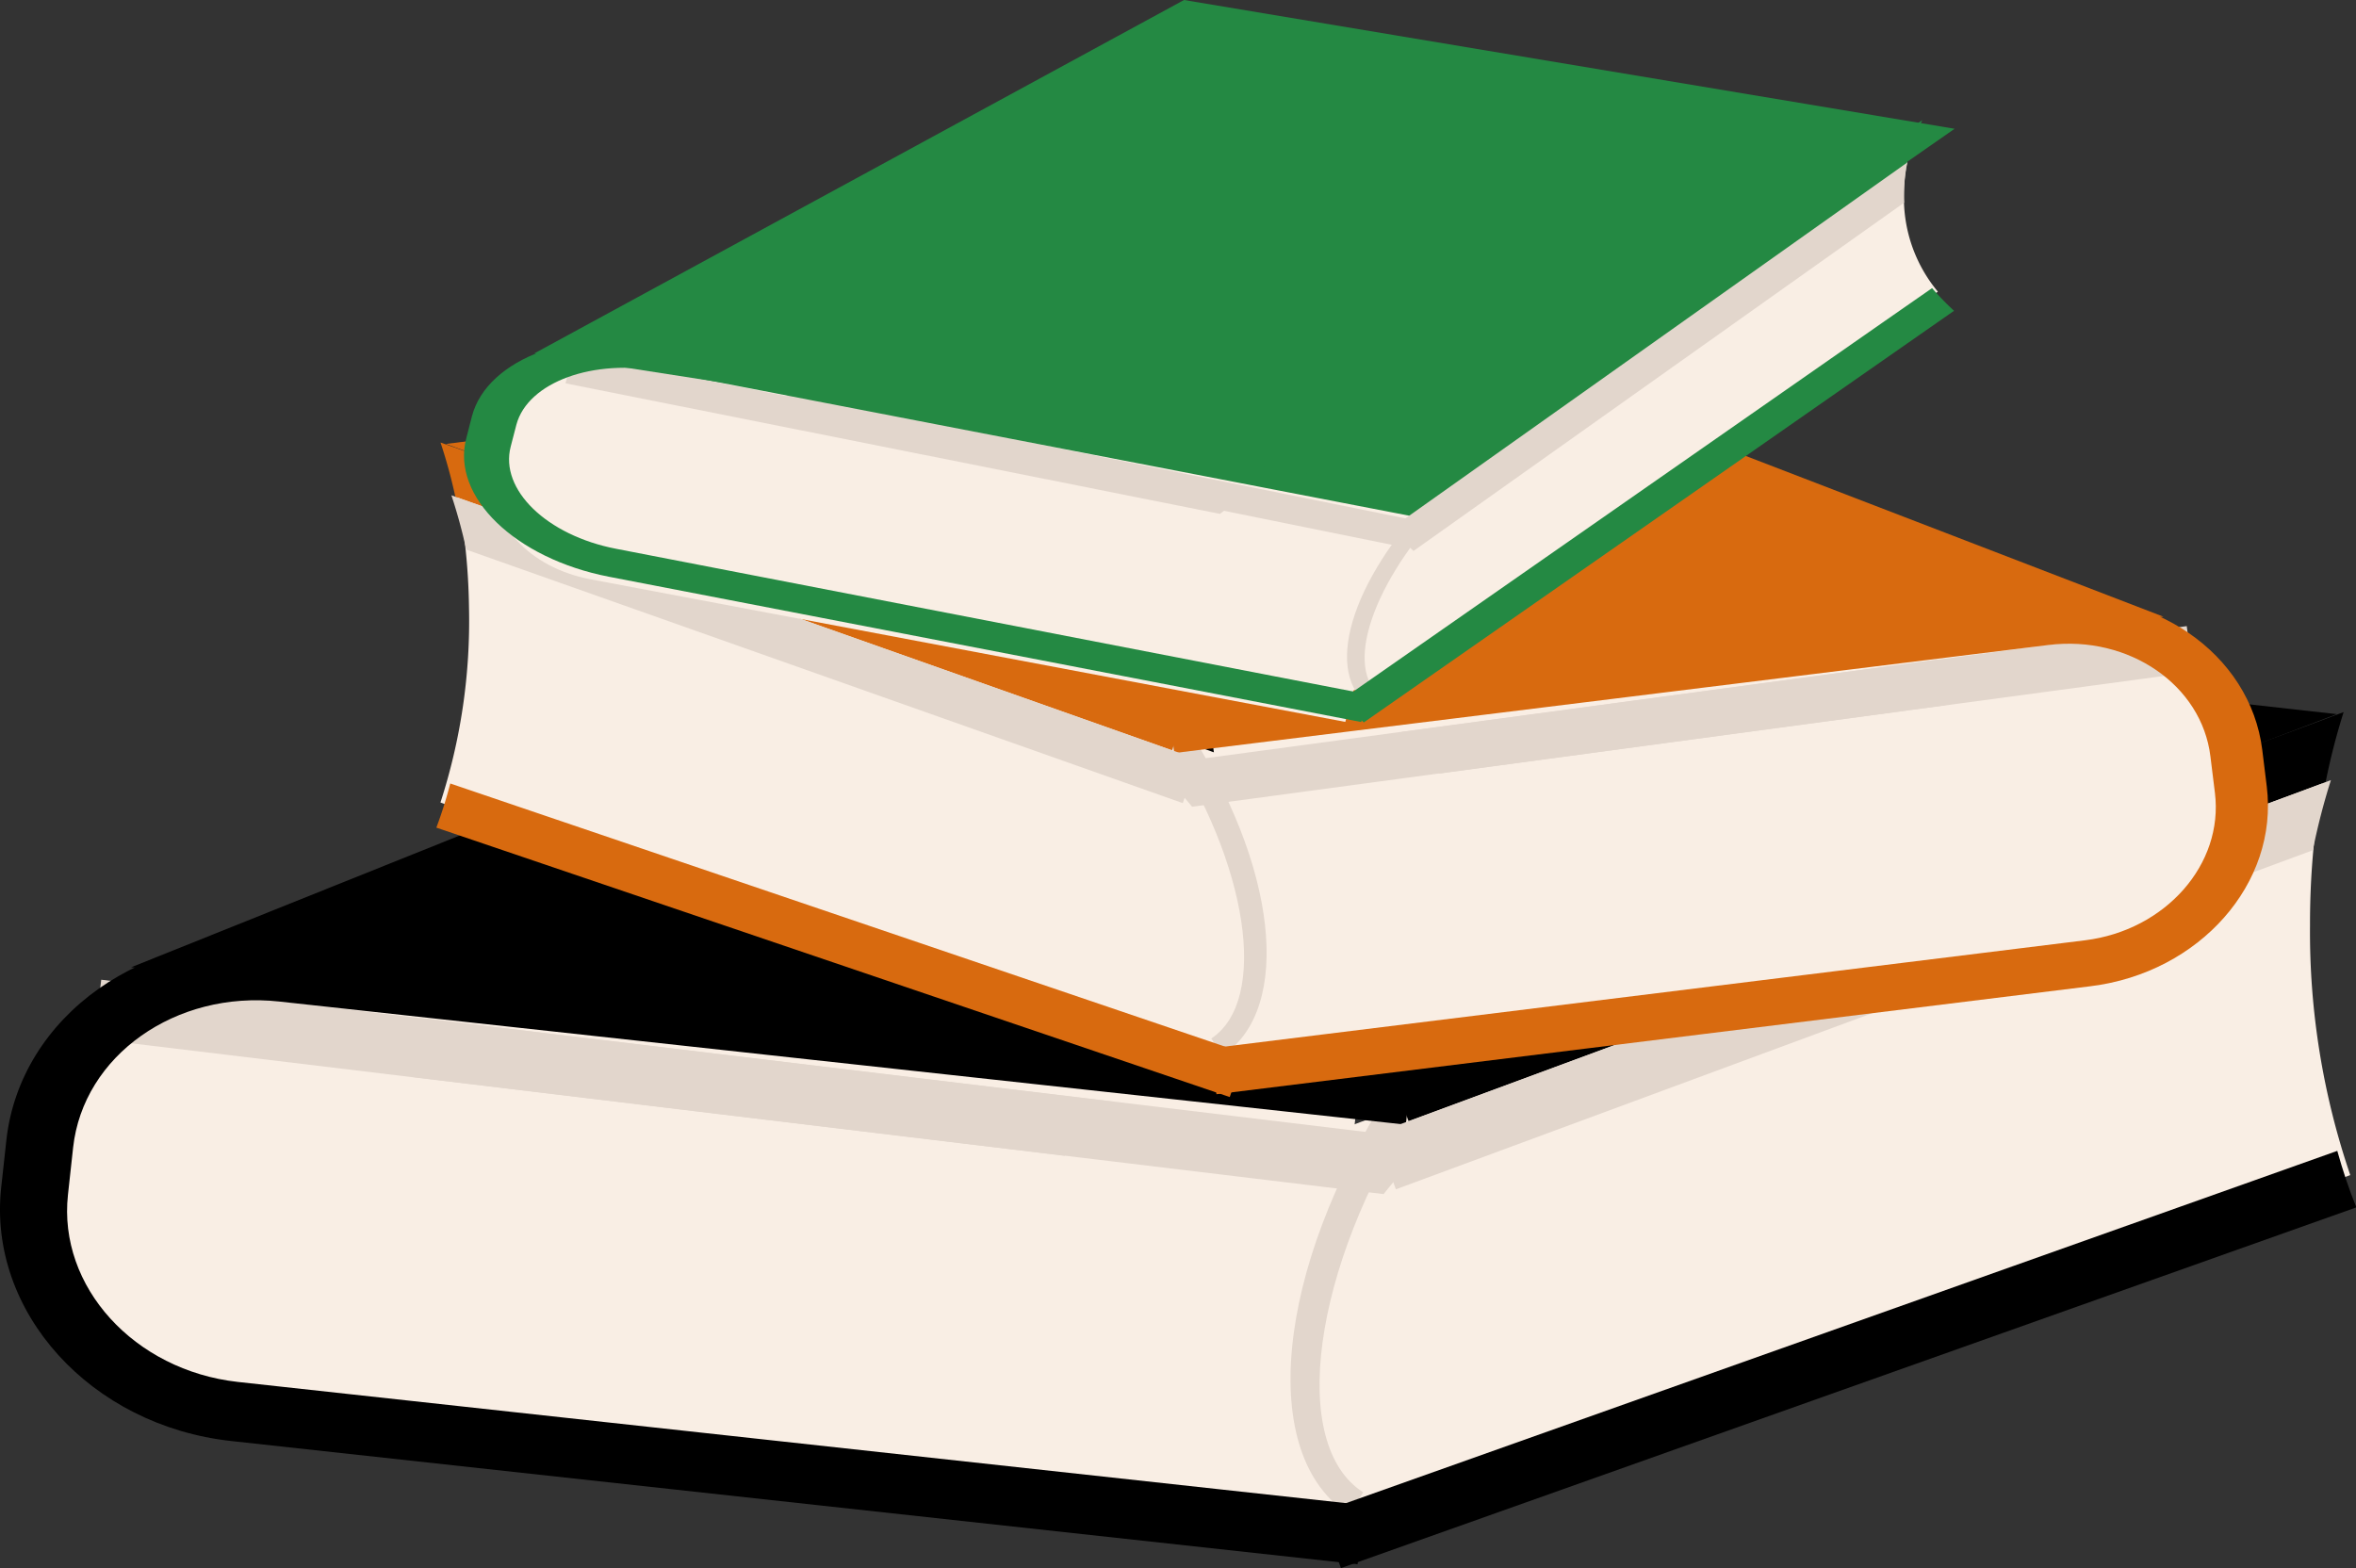 <svg id="Layer_1" data-name="Layer 1" xmlns="http://www.w3.org/2000/svg" width="333.51" height="222" viewBox="0 0 333.51 222"><rect x="0" y="0" width="333.51" height="222" fill="#333333" stroke="none"/><defs><style>.cls-1{fill:#f9eee4;}.cls-2{fill:#e2d6cc;}.cls-3{fill:#d86a0f;}.cls-4{fill:#248943;}</style></defs><title>books</title><path class="cls-1" d="M185.38,217.68,27,200.36a23.64,23.64,0,0,1-20.87-26l1.94-17.74a23.64,23.64,0,0,1,26-20.88l158.36,17.32"/><path class="cls-1" d="M327,131a114.23,114.23,0,0,1,2.39-23.55l-150,56.36c-14.51,5.45-23.15,18.51-19.19,29l5.43,14.48c3.95,10.51,19.06,14.66,33.56,9.21L332.7,166.36A106.62,106.62,0,0,1,327,131Z"/><path class="cls-2" d="M200.41,156.72l-3.62-2.33c-16.26,25.3-18.82,51.66-5.82,60l2-3.12C182.37,204.48,185.77,179.49,200.41,156.72Z"/><path class="cls-2" d="M153.33,155.46l-139-16.76-1,8.37,137.39,16.56a95.1,95.1,0,0,1,6.8-7.67Z"/><path d="M39.54,141.79,199,159.22l.91-8.37-20.29-2.22L40.46,133.41C20.58,131.23,2.83,143.8.9,161.43l-.73,6.68c-1.93,17.62,12.68,33.73,32.57,35.9l159.44,17.44.91-8.37-20.29-2.22L33.65,195.64C19,194,8.2,182.15,9.62,169.14l.73-6.68C11.78,149.45,24.87,140.18,39.54,141.79Z"/><path d="M330.86,162.93l-12,4.27L187,214.06l2.82,7.94,143.74-51.07C332.53,168.4,331.64,165.73,330.86,162.93Z"/><path d="M327.78,102.3l-131.3,48.53,2.92,7.91,129.81-48a94.06,94.06,0,0,1,2.55-9.93Z"/><polygon points="156.41 81.65 18.56 136.94 198.65 151.43 330.79 101.1 156.41 81.65"/><path class="cls-2" d="M326,111.93,194.68,160.46l2.92,7.91,129.8-48a94,94,0,0,1,2.56-9.93Z"/><path class="cls-2" d="M198.47,160.87l-139-16.75-1,8.37,137.39,16.56a97.15,97.15,0,0,1,6.81-7.67Z"/><path class="cls-1" d="M177.44,151.91l122.93-15.19a18.39,18.39,0,0,0,15.95-20.45l-1.7-13.77a18.4,18.4,0,0,0-20.45-16L171.24,101.74"/><path class="cls-1" d="M66.39,86.05a89.32,89.32,0,0,0-2.11-18.29L181.53,110c11.33,4.08,18.19,14.14,15.23,22.36l-4.07,11.31c-3,8.22-14.65,11.61-26,7.53L62.35,113.61A83.21,83.21,0,0,0,66.39,86.05Z"/><path class="cls-2" d="M165.1,104.67l2.79-1.85c12.91,19.5,15.19,40,5.17,46.6l-1.59-2.4C179.64,141.61,176.72,122.22,165.1,104.67Z"/><path class="cls-2" d="M201.69,103.18,309.55,88.64l.88,6.5L203.79,109.51a71.75,71.75,0,0,0-5.38-5.89Z"/><path class="cls-3" d="M290,91.31l-123.77,15.3-.8-6.51,15.75-1.94,108-13.35c15.43-1.91,29.37,7.67,31.06,21.35l.64,5.19c1.69,13.68-9.49,26.36-24.93,28.27L172.2,154.91l-.8-6.5,15.75-1.95,108-13.34c11.39-1.41,19.64-10.77,18.39-20.87l-.64-5.18C311.67,97,301.39,89.9,290,91.31Z"/><path class="cls-3" d="M63.74,110.92l9.39,3.19,103.05,35-2.1,6.2L61.77,117.17A62.73,62.73,0,0,0,63.74,110.92Z"/><path class="cls-3" d="M65.48,63.75l102.6,36.3-2.18,6.18L64.46,70.34a73,73,0,0,0-2.1-7.69Z"/><polygon class="cls-3" points="198.49 45.83 306.26 87.31 166.41 100.54 63.12 62.85 198.49 45.83"/><path class="cls-2" d="M67,71.22l102.61,36.3-2.18,6.18L66,77.81a75.48,75.48,0,0,0-2.1-7.69Z"/><path class="cls-2" d="M166.65,107.88,274.51,93.35l.88,6.49L168.75,114.21a77.11,77.11,0,0,0-5.37-5.89Z"/><path class="cls-1" d="M190.44,102.2,83.53,82C74.82,80.33,69,73.89,70.6,67.65l2.2-8.57c1.59-6.24,10-10,18.72-8.34L198.43,71"/><path class="cls-1" d="M269.52,27.55a23.08,23.08,0,0,1,.66-5.53c-.05-.14-.11-.27-.16-.41-1.45-4-5.88-1-6.16-4.87L180.68,71.83c-8.39,6-11.67,14.32-7.29,18.48l6,5.71c4.38,4.15,14.83,2.63,23.22-3.37l71.71-51.36A20.71,20.71,0,0,1,269.52,27.55Z"/><path class="cls-2" d="M204.09,72.12,202,71c-11.62,12.57-14.78,25.54-7.2,29.54L196.21,99C190,95.73,193.64,83.43,204.09,72.12Z"/><path class="cls-2" d="M174.9,68.77,81.19,50.07l-1.14,4.2,92.64,18.48a55.24,55.24,0,0,1,5.05-3.41Z"/><path class="cls-2" d="M200.33,73.67l-88.9-18-1,3.92,87.89,17.8A53.46,53.46,0,0,1,203,74.22Z"/><path class="cls-4" d="M93.79,52.59,200.28,73.16l1-3.91-13.56-2.62L94.8,48.68c-13.28-2.57-25.83,2-28,10.27L66,62.07c-2.15,8.23,6.92,17,20.2,19.58l106.49,20.57,1-3.91-13.55-2.62-92.94-18c-9.8-1.89-16.49-8.38-14.91-14.45l.81-3.12C74.72,54.1,84,50.7,93.79,52.59Z"/><path class="cls-4" d="M272.13,17,196.89,69.72l3.24,3.15L269.78,24A21.2,21.2,0,0,1,272.13,17Z"/><path class="cls-2" d="M269.52,27.55A23.66,23.66,0,0,1,270,23L196.83,74.89,200.09,78l69.46-49.31C269.53,28.32,269.52,27.94,269.52,27.55Z"/><path class="cls-4" d="M273.5,40.79l-7,4.87L189.84,99.11l3.21,3.17L276.61,44A38.26,38.26,0,0,1,273.5,40.79Z"/><polygon class="cls-4" points="202.72 69.78 75.64 50.03 167.61 0 276.69 18.23 202.72 69.78"/></svg>
